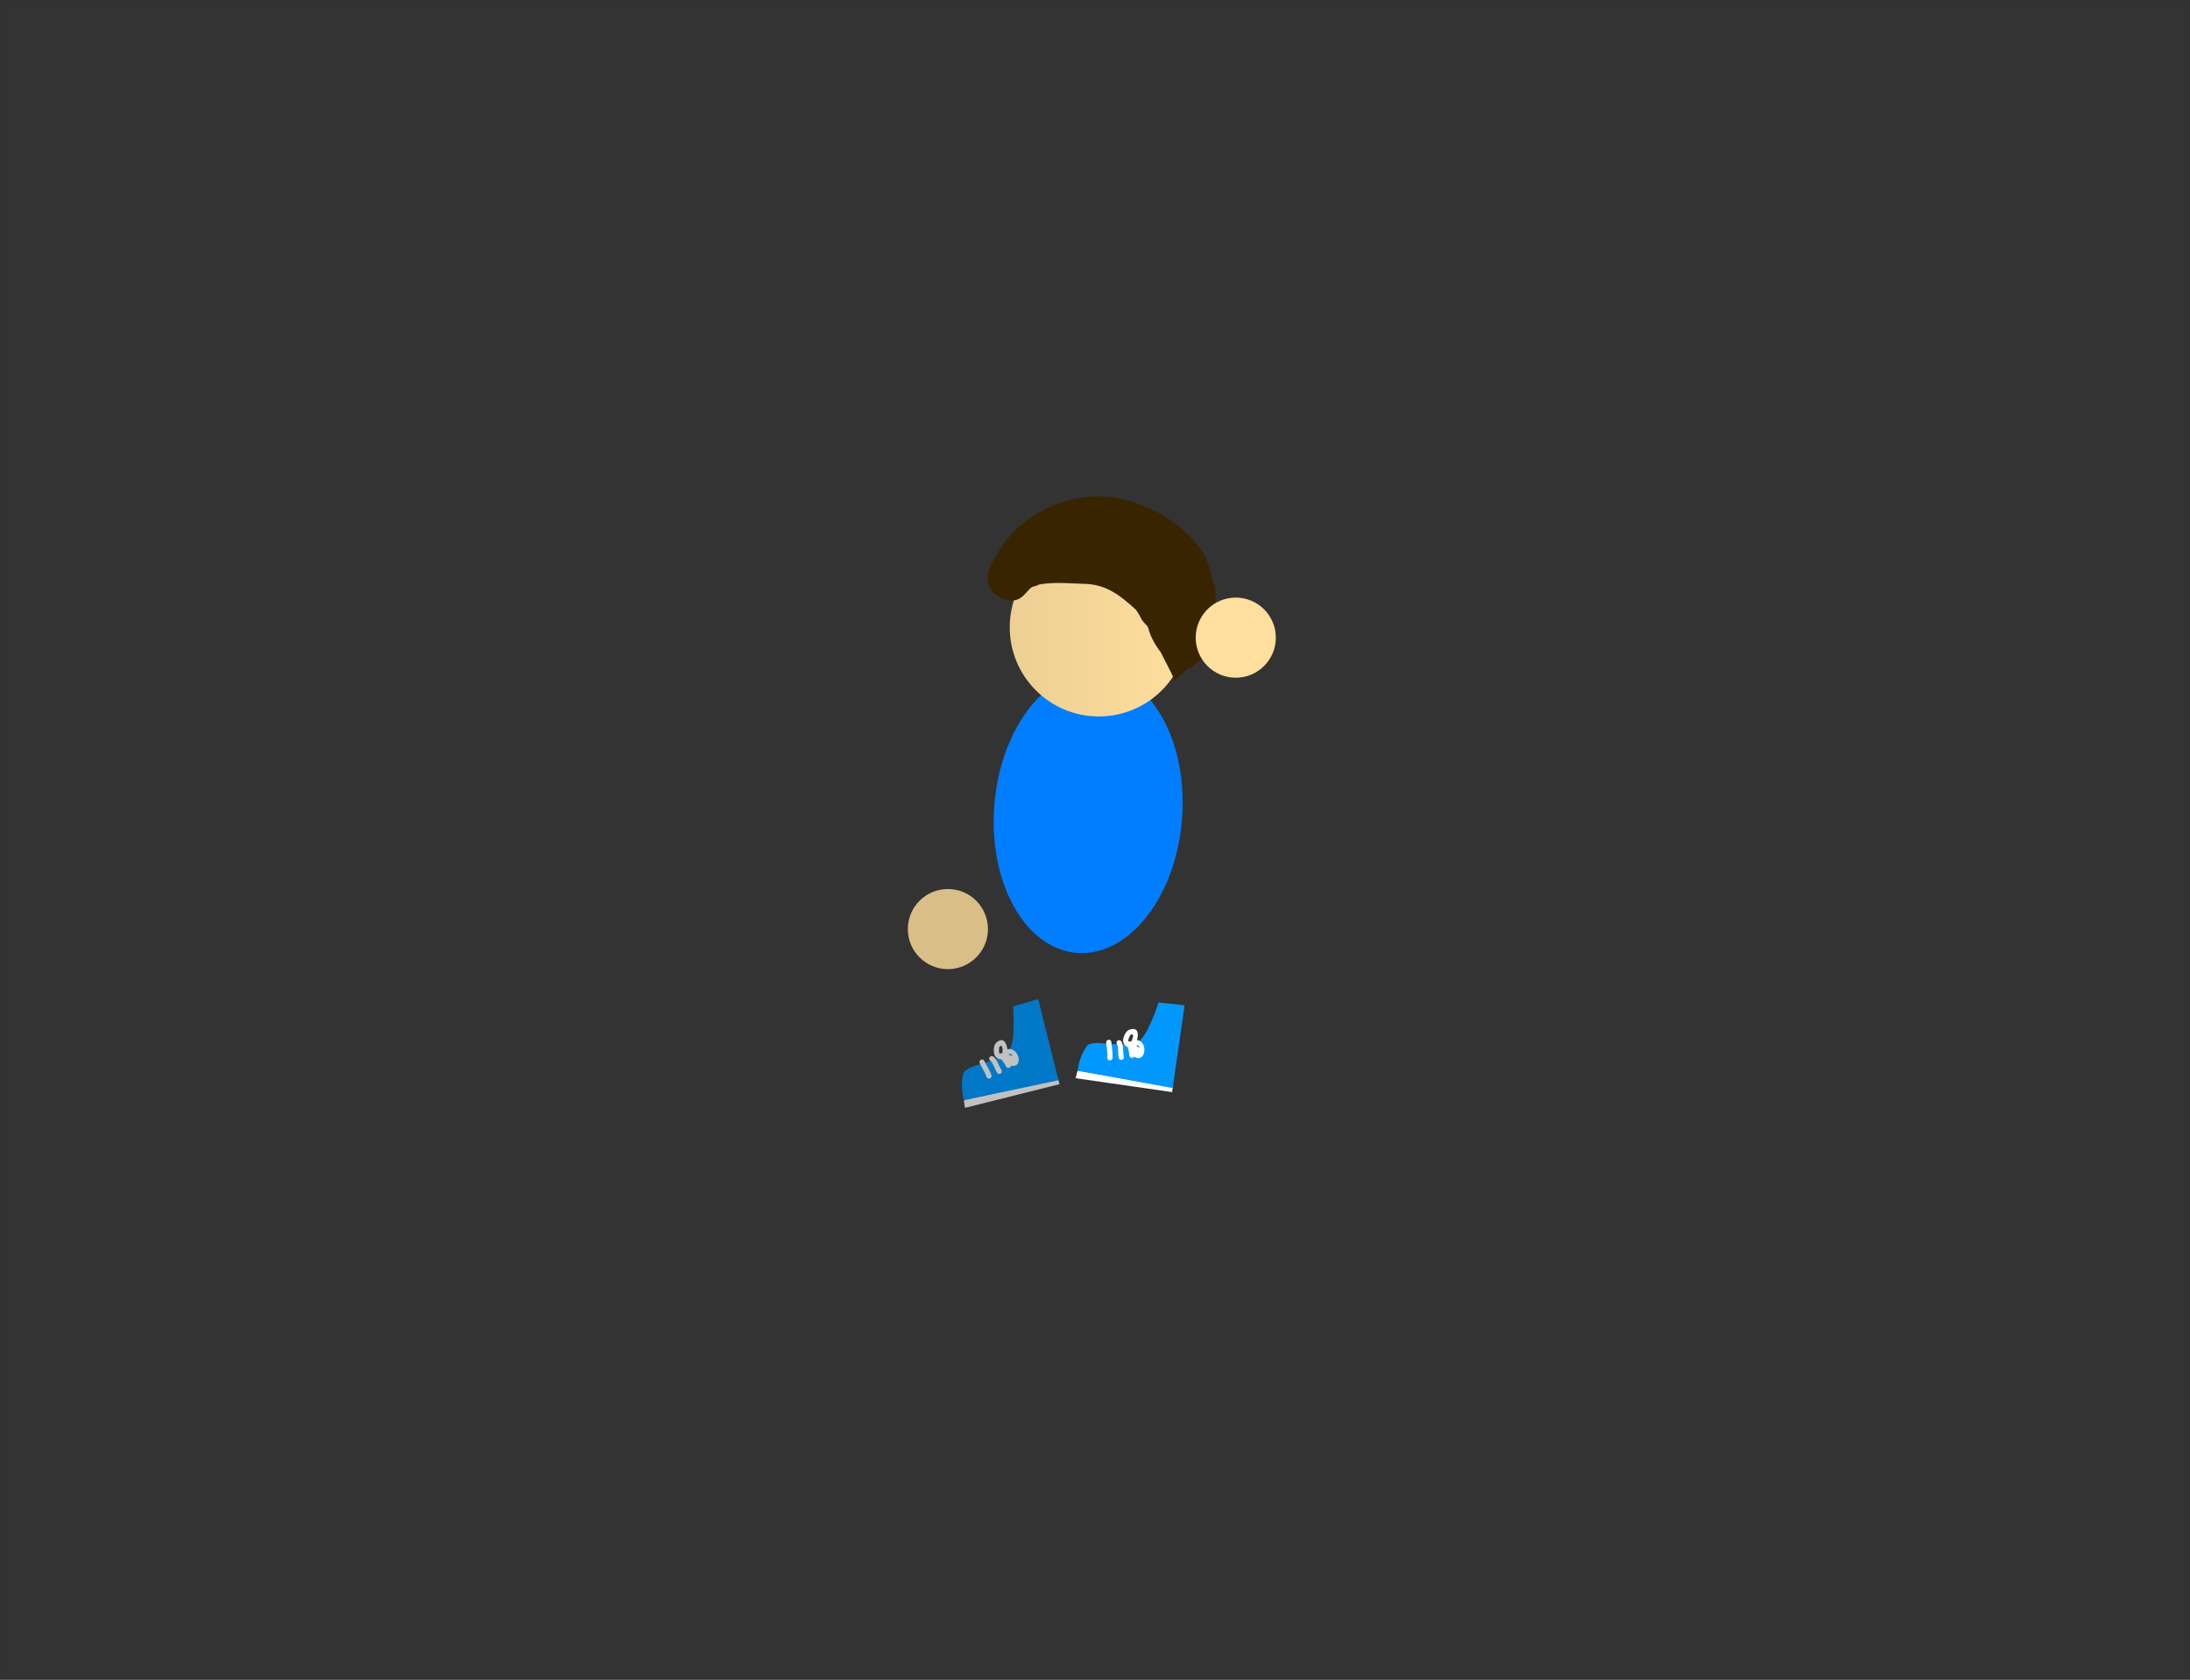 <svg version="1.1" xmlns="http://www.w3.org/2000/svg" xmlns:xlink="http://www.w3.org/1999/xlink" width="489.989" height="375.875" viewBox="0,0,489.989,375.875"><rect x="0" y="0" width="489.989" height="375.875" fill="#333333" stroke="none"/><defs><linearGradient x1="261.165" y1="131.435" x2="221.3" y2="131.442" gradientUnits="userSpaceOnUse" id="color-1"><stop offset="0" stop-color="#ffdf9e"/><stop offset="1" stop-color="#eccf93"/></linearGradient></defs><g transform="translate(4.619,8.939)"><g data-paper-data="{&quot;isPaintingLayer&quot;:true}" fill-rule="nonzero" stroke-linecap="butt" stroke-linejoin="miter" stroke-miterlimit="10" stroke-dasharray="" stroke-dashoffset="0" style="mix-blend-mode: normal"><g data-paper-data="{&quot;index&quot;:null}" stroke="none"><path d="M211.274,238.957l-0.243,-1.743l21.109,-4.702l0.288,1.151z" fill="#c1c1c1" stroke-width="0"/><path d="M211.087,237.24c0,0 -0.957,-2.656 -0.222,-5.819c0.529,-2.279 7.493,-2.355 10.229,-5.257c1.59,-1.686 0.953,-9.937 0.953,-9.937l5.62,-1.595l4.541,18.145z" fill="#0078c7" stroke-width="0"/><path d="M220.817,225.824c2.581,-0.502 3.673,4.312 0.755,3.708c-0.018,0.144 -0.097,0.3 -0.316,0.412c-0.517,0.264 -0.781,-0.253 -0.781,-0.253c-0.295,-0.581 -0.646,-1.058 -1.04,-1.577l-0.003,-0.004c-0.42,-0.019 -0.863,-0.125 -1.272,-0.546c-0.601,-0.619 -0.56,-2.552 0.062,-3.131c1.599,-1.49 2.355,-0.08 2.549,1.442zM219.019,226.784c0.028,0.03 0.063,0.057 0.104,0.08c0.02,-0.018 0.041,-0.036 0.065,-0.054c0.188,-0.14 0.357,-0.147 0.492,-0.106c0.058,-0.898 -0.003,-2.092 -0.633,-1.457c-0.212,0.213 -0.195,1.354 -0.028,1.537zM221.099,226.95l0.014,0.17c0.29,0.037 0.562,0.094 0.784,0.194c-0.092,-0.343 -0.29,-0.555 -0.798,-0.364z" fill="#c1c1c1" stroke-width="0.5"/><path d="M216.83,227.571c0.366,-0.45 0.816,-0.085 0.816,-0.085l0.243,0.205c0.776,0.848 0.899,1.844 1.54,2.735c0,0 0.334,0.475 -0.141,0.808c-0.475,0.334 -0.808,-0.141 -0.808,-0.141c-0.599,-0.869 -0.716,-1.832 -1.444,-2.616l-0.121,-0.091c0,0 -0.45,-0.366 -0.085,-0.816z" fill="#c1c1c1" stroke-width="0.5"/><path d="M214.846,228.204c0.519,-0.26 0.778,0.259 0.778,0.259l0.187,0.374c0.494,0.926 1.059,1.802 1.394,2.799c0,0 0.184,0.55 -0.367,0.734c-0.55,0.184 -0.734,-0.367 -0.734,-0.367c-0.308,-0.932 -0.856,-1.756 -1.317,-2.62l-0.201,-0.401c0,0 -0.26,-0.519 0.259,-0.778z" fill="#c1c1c1" stroke-width="0.5"/></g><path d="M207.463,207.915c-4.951,0 -8.964,-4.013 -8.964,-8.964c0,-4.951 4.013,-8.964 8.964,-8.964c4.951,0 8.964,4.013 8.964,8.964c0,4.951 -4.013,8.964 -8.964,8.964z" data-paper-data="{&quot;index&quot;:null}" fill="#dabe87" stroke="none" stroke-width="NaN"/><path d="M241.432,141.311c11.588,0.95 19.827,15.816 18.401,33.205c-1.426,17.388 -11.976,30.714 -23.564,29.764c-11.588,-0.95 -19.827,-15.816 -18.401,-33.205c1.426,-17.388 11.976,-30.714 23.564,-29.764z" data-paper-data="{&quot;index&quot;:null}" fill="#007eff" stroke="none" stroke-width="0"/><g data-paper-data="{&quot;index&quot;:null}" stroke="none"><path d="M236.04,232.323l0.435,-1.705l21.318,3.639l-0.169,1.174z" fill="#ffffff" stroke-width="0"/><path d="M236.516,230.663c0,0 0.12,-2.821 1.997,-5.47c1.353,-1.909 7.826,0.657 11.458,-0.994c2.11,-0.959 4.643,-8.837 4.643,-8.837l5.806,0.652l-2.666,18.514z" fill="#0098ff" stroke-width="0"/><path d="M249.844,223.78c2.579,0.512 1.767,5.382 -0.704,3.718c-0.071,0.126 -0.204,0.241 -0.448,0.262c-0.578,0.049 -0.627,-0.53 -0.627,-0.53c-0.053,-0.65 -0.197,-1.224 -0.366,-1.853l-0.001,-0.005c-0.382,-0.176 -0.751,-0.442 -0.971,-0.988c-0.323,-0.8 0.448,-2.574 1.243,-2.875c2.044,-0.774 2.21,0.817 1.814,2.299zM247.817,223.987c0.014,0.039 0.036,0.076 0.066,0.114c0.025,-0.009 0.052,-0.018 0.08,-0.025c0.228,-0.059 0.387,-0.001 0.496,0.088c0.394,-0.809 0.79,-1.937 -0.034,-1.588c-0.277,0.117 -0.693,1.179 -0.608,1.412zM249.678,224.928l-0.051,0.163c0.254,0.144 0.485,0.3 0.652,0.477c0.044,-0.352 -0.058,-0.623 -0.601,-0.639z" fill="#ffffff" stroke-width="0.5"/><path d="M245.493,223.887c0.509,-0.278 0.787,0.231 0.787,0.231l0.147,0.282c0.397,1.078 0.134,2.047 0.39,3.115c0,0 0.129,0.566 -0.437,0.695c-0.566,0.129 -0.695,-0.437 -0.695,-0.437c-0.226,-1.031 0.031,-1.966 -0.346,-2.968l-0.078,-0.13c0,0 -0.278,-0.509 0.231,-0.787z" fill="#ffffff" stroke-width="0.5"/><path d="M243.417,223.722c0.579,-0.044 0.622,0.535 0.622,0.535l0.031,0.416c0.107,1.044 0.298,2.069 0.231,3.119c0,0 -0.038,0.579 -0.617,0.541c-0.579,-0.038 -0.541,-0.617 -0.541,-0.617c0.068,-0.979 -0.128,-1.949 -0.227,-2.924l-0.034,-0.447c0,0 -0.044,-0.579 0.535,-0.622z" fill="#ffffff" stroke-width="0.5"/></g><g data-paper-data="{&quot;index&quot;:null}" stroke="none"><path d="M241.236,151.371c-11.009,0.002 -19.934,-8.92 -19.937,-19.929c-0.002,-11.009 8.92,-19.934 19.929,-19.937c11.009,-0.002 19.934,8.92 19.937,19.929c0.002,11.009 -8.92,19.934 -19.929,19.937z" fill="url(#color-1)" stroke-width="NaN"/><path d="M250.501,129.079c-0.163,-0.38 -0.539,-0.936 -0.944,-1.549c-3.296,-3.034 -6.624,-5.795 -11.689,-5.827c-1.715,-0.011 -7.059,-0.56 -10.192,0.214c-0.361,0.218 -0.745,0.361 -1.158,0.402c-0.305,0.149 -0.562,0.323 -0.759,0.526c-0.909,0.94 -1.804,2.225 -3.194,2.496c-2.031,0.397 -4.732,-0.868 -5.583,-2.596c-1.641,-3.333 0.502,-6.114 2.252,-8.943c4.218,-6.822 12.668,-11.318 20.755,-11.653c9.254,-0.384 19.842,4.978 24.72,12.881c1.351,2.189 1.491,5.067 2.477,7.179c0.217,1.854 0.236,3.727 -0.018,5.613c0,0 -0.083,0.62 0.259,1.113c-0.279,2.322 -0.22,4.642 -0.78,6.935c-0.188,0.77 -0.438,1.63 -0.759,2.48c-0.301,-0.064 -0.545,-0.101 -0.681,-0.093c-0.835,0.047 -2.09,0.999 -3.343,2.277c-0.815,-0.112 -1.367,0.623 -1.367,0.623l-0.369,0.585c-0.467,0.112 -0.789,0.434 -0.789,0.434l-0.532,0.536c-0.22,0.201 -0.434,0.41 -0.642,0.626c-0.015,-0.052 -0.032,-0.103 -0.052,-0.152c-0.85,-2.158 -2.034,-4.1 -3.041,-6.199c-1.312,-1.714 -2.355,-3.617 -2.785,-5.413c-0.078,-0.144 -0.15,-0.284 -0.216,-0.422c-0.614,-0.642 -1.236,-1.291 -1.572,-2.071z" fill="#382500" stroke-width="0.5"/></g><path d="M-4.369,366.687v-375.375h489.489v375.375z" fill="none" stroke-opacity="0.024" stroke="#000000" stroke-width="0.5"/><path d="M271.87,142.707c-4.951,0 -8.964,-4.013 -8.964,-8.964c0,-4.951 4.013,-8.964 8.964,-8.964c4.951,0 8.964,4.013 8.964,8.964c0,4.951 -4.013,8.964 -8.964,8.964z" data-paper-data="{&quot;index&quot;:null}" fill="#ffdf9e" stroke="none" stroke-width="NaN"/></g></g></svg>